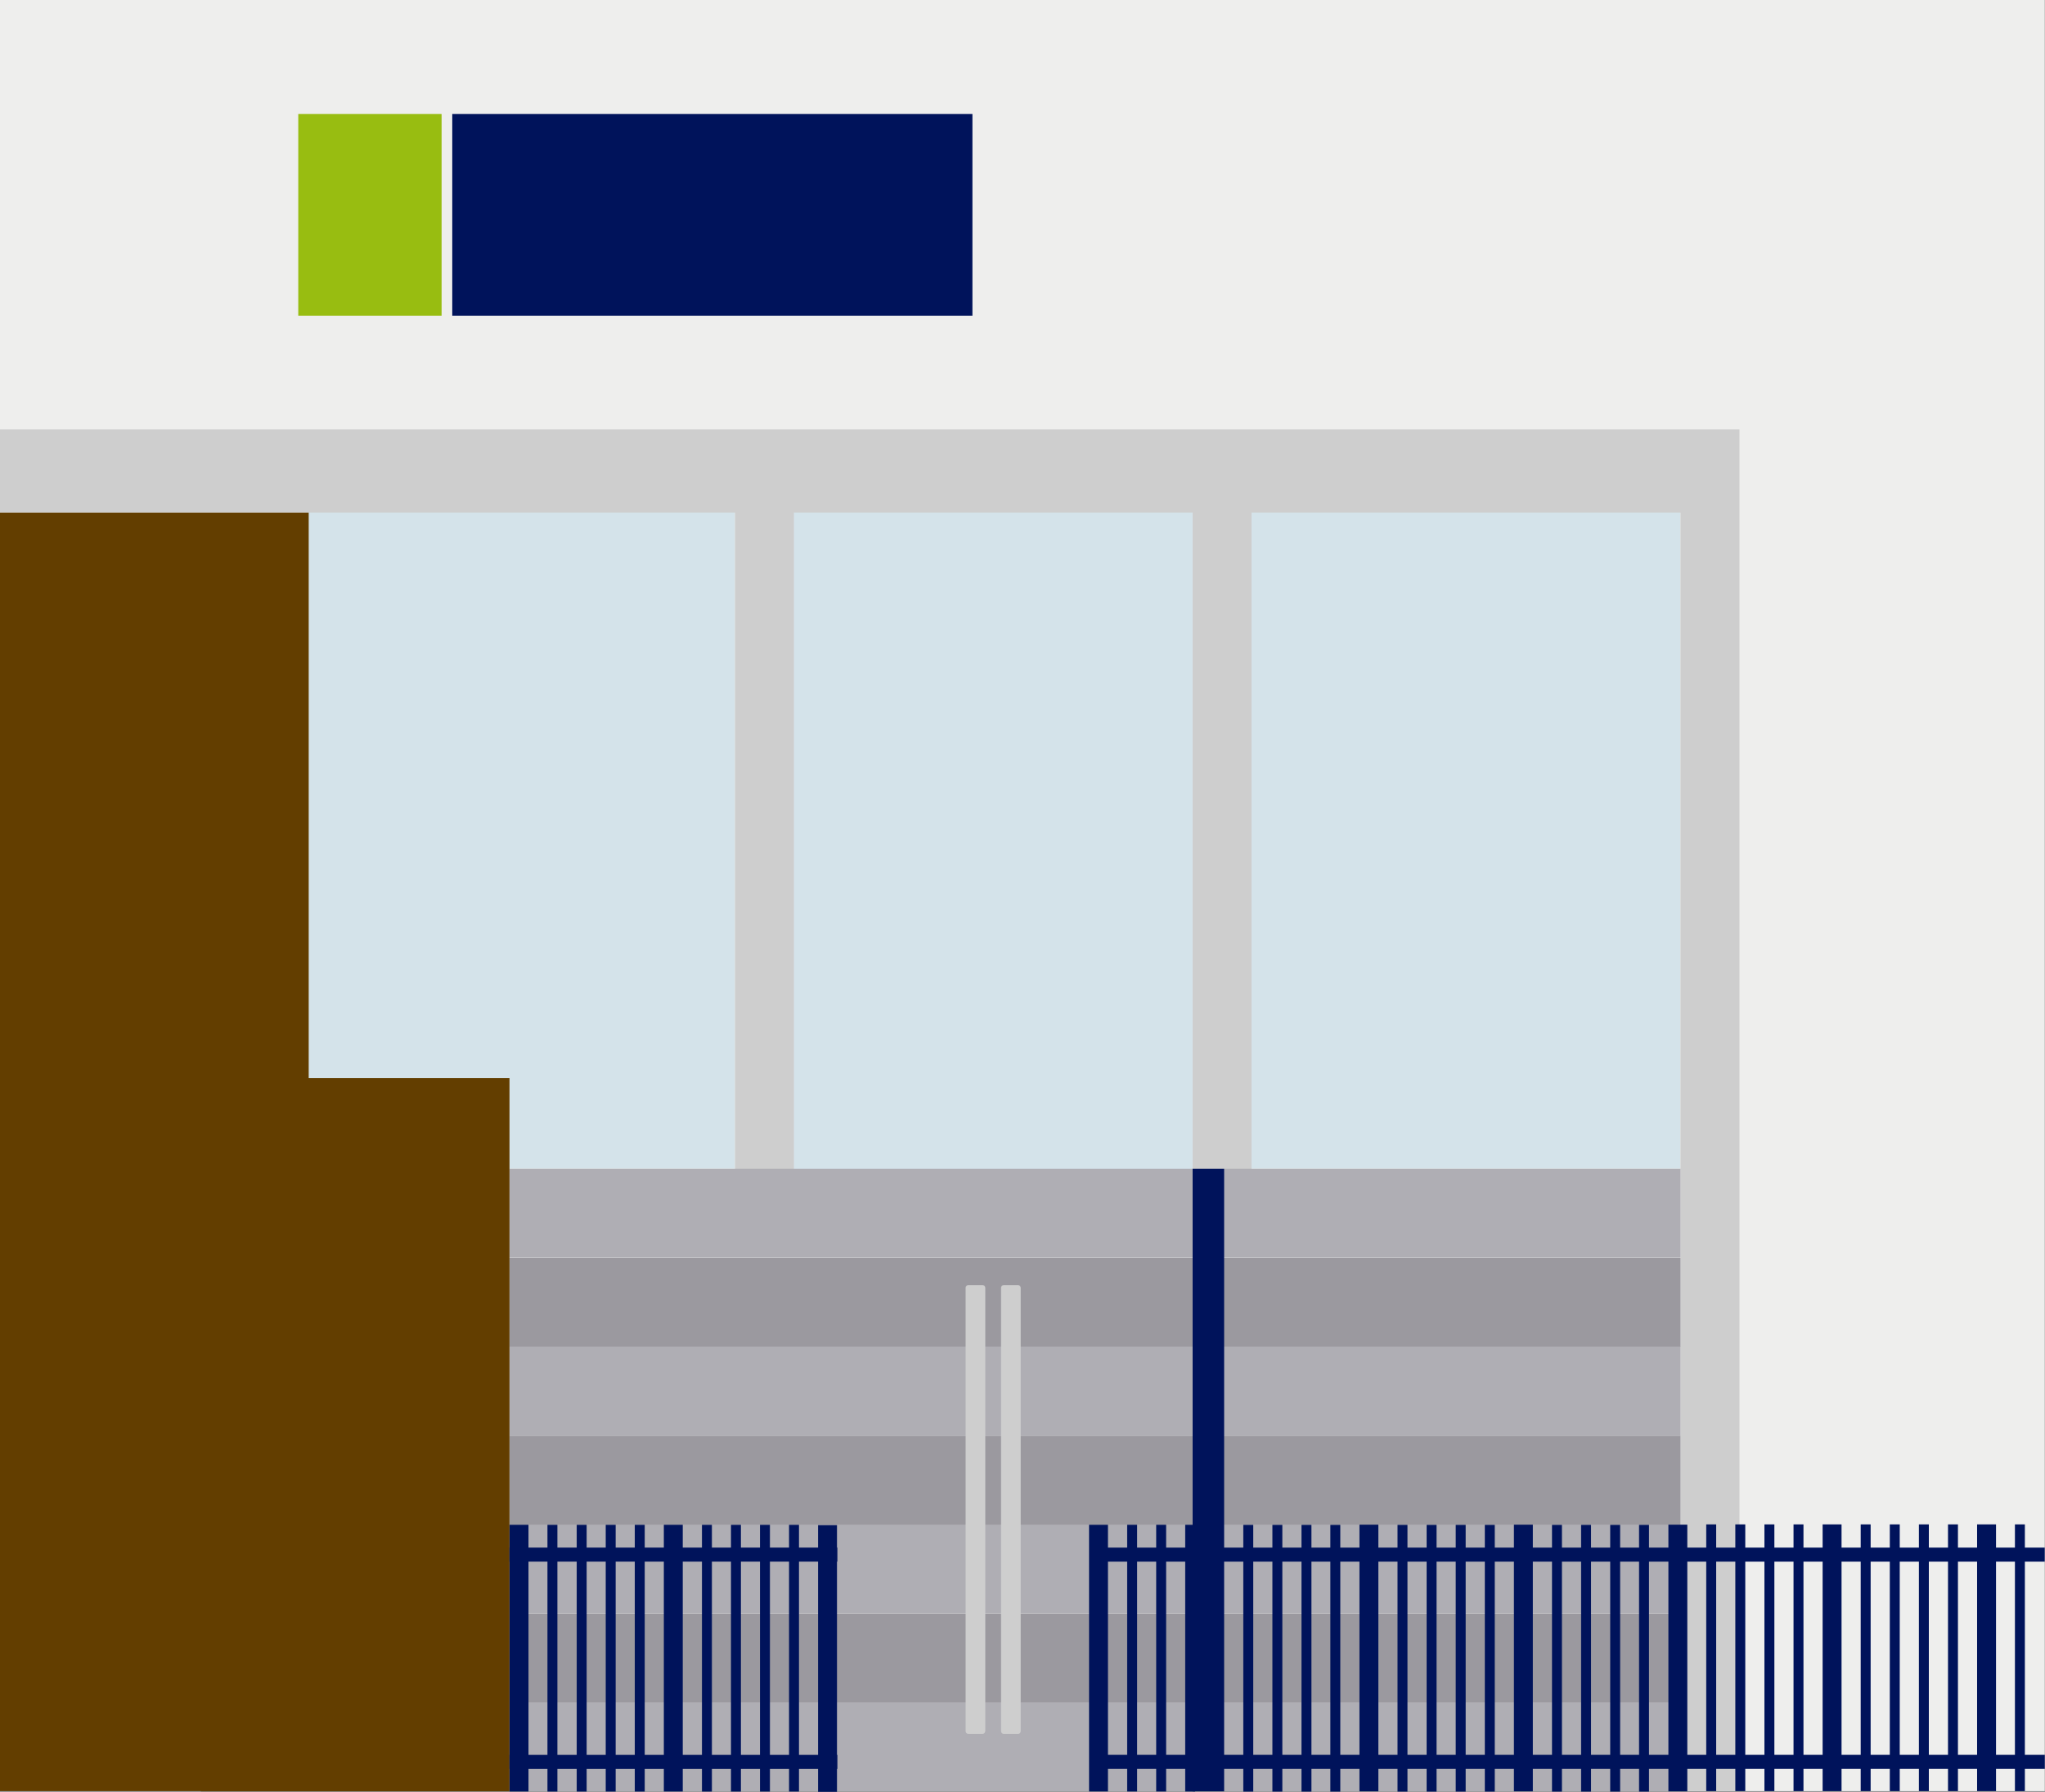 <?xml version="1.0" encoding="utf-8"?>
<!-- Generator: Adobe Illustrator 21.0.2, SVG Export Plug-In . SVG Version: 6.00 Build 0)  -->
<svg version="1.1" id="Capa_1" xmlns="http://www.w3.org/2000/svg" xmlns:xlink="http://www.w3.org/1999/xlink" x="0px" y="0px"
	 viewBox="0 0 843.3 739" style="enable-background:new 0 0 843.3 739;" xml:space="preserve">
<rect x="0" y="0" width="843.3" height="739" fill="#808080" stroke="none"/>
<style type="text/css">
	.st0{fill:#EEEEED;}
	.st1{fill:#CECECE;}
	.st2{fill:#98BD11;}
	.st3{fill:#00135B;}
	.st4{opacity:0.17;fill:#56ABDD;}
	.st5{fill:#AFAEB4;}
	.st6{fill:#9B999F;}
	.st7{fill:#633E00;}
</style>
<g>
	<rect x="0" class="st0" width="843.2" height="738.7"/>
	<polygon class="st1" points="717.3,177.1 0,177.1 0,211.4 693,211.4 693,738.7 717.3,738.7 717.3,211.4 717.3,211.4 	"/>
	<rect x="123" y="47" class="st2" width="59.1" height="83.2"/>
	<rect x="186.5" y="47" class="st3" width="214.5" height="83.2"/>
	<rect x="303.1" y="207.2" class="st1" width="24.3" height="276.4"/>
	<rect x="491.8" y="207.2" class="st1" width="24.3" height="275.6"/>
	<rect x="126.2" y="211.4" class="st4" width="176.8" height="270.5"/>
	<rect x="210.1" y="702.1" class="st5" width="482.9" height="36.7"/>
	<rect x="210.1" y="665.5" class="st6" width="482.9" height="36.7"/>
	<rect x="210.1" y="628.7" class="st5" width="482.9" height="36.7"/>
	<rect x="210.1" y="592.1" class="st6" width="482.9" height="36.7"/>
	<rect x="210.1" y="555.4" class="st5" width="482.9" height="36.7"/>
	<rect x="210.1" y="482" class="st5" width="482.9" height="36.7"/>
	<rect x="210.1" y="518.8" class="st6" width="482.9" height="36.7"/>
	<rect x="516.1" y="211.4" class="st4" width="176.8" height="270.5"/>
	<rect x="327.4" y="211.4" class="st4" width="164.4" height="270.6"/>
	<polygon class="st7" points="127.3,444.6 127.3,211.4 0,211.4 0,738.7 82.8,738.7 82.8,738.8 210.1,738.8 210.1,444.6 	"/>
	<path class="st1" d="M405.2,715.1h-5.9c-0.6,0-1.1-0.5-1.1-1.1V531.1c0-0.6,0.5-1.1,1.1-1.1h5.9c0.6,0,1.1,0.5,1.1,1.1v182.9
		C406.2,714.7,405.7,715.1,405.2,715.1z"/>
	<path class="st1" d="M419.8,715.1h-5.9c-0.6,0-1.1-0.5-1.1-1.1V531.1c0-0.6,0.5-1.1,1.1-1.1h5.9c0.6,0,1.1,0.5,1.1,1.1v182.9
		C420.9,714.7,420.4,715.1,419.8,715.1z"/>
	<rect x="491.8" y="482" class="st3" width="13" height="256.8"/>
	<g>
		<rect x="560.6" y="628.8" class="st3" width="7.8" height="110"/>
		<rect x="512.7" y="628.9" class="st3" width="4.1" height="110"/>
		<rect x="524.7" y="628.9" class="st3" width="4.1" height="110"/>
		<rect x="536.7" y="628.9" class="st3" width="4.1" height="110"/>
		<rect x="548.6" y="628.9" class="st3" width="4.1" height="110"/>
		<rect x="624.3" y="628.8" class="st3" width="7.8" height="110"/>
		<rect x="576.3" y="628.9" class="st3" width="4.1" height="110"/>
		<rect x="588.3" y="628.9" class="st3" width="4.1" height="110"/>
		<rect x="600.3" y="628.9" class="st3" width="4.1" height="110"/>
		<rect x="612.3" y="628.9" class="st3" width="4.1" height="110"/>
		<rect x="688" y="628.8" class="st3" width="7.8" height="110"/>
		<rect x="640" y="628.9" class="st3" width="4.1" height="110"/>
		<rect x="652" y="628.9" class="st3" width="4.1" height="110"/>
		<rect x="664" y="628.9" class="st3" width="4.1" height="110"/>
		<rect x="675.9" y="628.9" class="st3" width="4.1" height="110"/>
		<rect x="751.6" y="628.7" class="st3" width="7.8" height="110"/>
		<rect x="703.6" y="628.7" class="st3" width="4.1" height="110"/>
		<rect x="715.6" y="628.7" class="st3" width="4.1" height="110"/>
		<rect x="727.6" y="628.7" class="st3" width="4.1" height="110"/>
		<rect x="739.6" y="628.7" class="st3" width="4.1" height="110"/>
		<rect x="815.3" y="628.7" class="st3" width="7.8" height="110"/>
		<rect x="767.3" y="628.7" class="st3" width="4.1" height="110"/>
		<rect x="779.3" y="628.7" class="st3" width="4.1" height="110"/>
		<rect x="830.9" y="628.7" class="st3" width="4.1" height="110"/>
		<rect x="791.3" y="628.7" class="st3" width="4.1" height="110"/>
		<rect x="803.3" y="628.7" class="st3" width="4.1" height="110"/>
		
			<rect x="449" y="628.8" transform="matrix(-1 -6.236979e-11 6.236979e-11 -1 905.893 1367.647)" class="st3" width="7.8" height="110"/>
		
			<rect x="488.7" y="628.8" transform="matrix(-1 -6.725832e-11 6.725832e-11 -1 981.544 1367.664)" class="st3" width="4.1" height="110"/>
		
			<rect x="476.7" y="628.8" transform="matrix(-1 -6.110414e-11 6.110414e-11 -1 957.579 1367.664)" class="st3" width="4.1" height="110"/>
		
			<rect x="464.7" y="628.8" transform="matrix(-1 -6.681868e-11 6.681868e-11 -1 933.614 1367.664)" class="st3" width="4.1" height="110"/>
		
			<rect x="643.9" y="444.7" transform="matrix(1.591892e-10 -1 1 1.591892e-10 5.688 1287.972)" class="st3" width="5.8" height="392.8"/>
		
			<rect x="643.9" y="530.2" transform="matrix(1.591892e-10 -1 1 1.591892e-10 -79.78 1373.44)" class="st3" width="5.8" height="392.8"/>
	</g>
	<g>
		
			<rect x="337.4" y="629" transform="matrix(-1 -6.236979e-11 6.236979e-11 -1 682.552 1368.014)" class="st3" width="7.8" height="110"/>
		
			<rect x="273.7" y="628.9" transform="matrix(-1 -6.167435e-11 6.167435e-11 -1 555.249 1367.762)" class="st3" width="7.8" height="110"/>
		
			<rect x="325.4" y="628.9" transform="matrix(-1 -6.198299e-11 6.198299e-11 -1 654.879 1367.779)" class="st3" width="4.1" height="110"/>
		
			<rect x="313.4" y="628.9" transform="matrix(-1 -6.110414e-11 6.110414e-11 -1 630.899 1367.779)" class="st3" width="4.1" height="110"/>
		
			<rect x="301.4" y="628.9" transform="matrix(-1 -6.110414e-11 6.110414e-11 -1 606.934 1367.779)" class="st3" width="4.1" height="110"/>
		
			<rect x="289.4" y="628.9" transform="matrix(-1 -6.725832e-11 6.725832e-11 -1 582.969 1367.779)" class="st3" width="4.1" height="110"/>
		
			<rect x="210" y="628.9" transform="matrix(-1 -5.889213e-11 5.889213e-11 -1 427.933 1367.762)" class="st3" width="7.8" height="110"/>
		
			<rect x="261.7" y="628.9" transform="matrix(-1 -6.198299e-11 6.198299e-11 -1 527.563 1367.779)" class="st3" width="4.1" height="110"/>
		
			<rect x="249.7" y="628.9" transform="matrix(-1 -6.198299e-11 6.198299e-11 -1 503.583 1367.779)" class="st3" width="4.1" height="110"/>
		
			<rect x="237.7" y="628.9" transform="matrix(-1 -6.725832e-11 6.725832e-11 -1 479.618 1367.779)" class="st3" width="4.1" height="110"/>
		
			<rect x="274.7" y="573.6" transform="matrix(5.415585e-11 -1 1 5.415585e-11 -363.518 918.765)" class="st3" width="5.8" height="135.2"/>
		
			<rect x="274.7" y="659.1" transform="matrix(5.415585e-11 -1 1 5.415585e-11 -449.012 1004.259)" class="st3" width="5.8" height="135.2"/>
		
			<rect x="225.8" y="628.9" transform="matrix(-1 -6.725832e-11 6.725832e-11 -1 455.653 1367.779)" class="st3" width="4.1" height="110"/>
	</g>
</g>
</svg>
